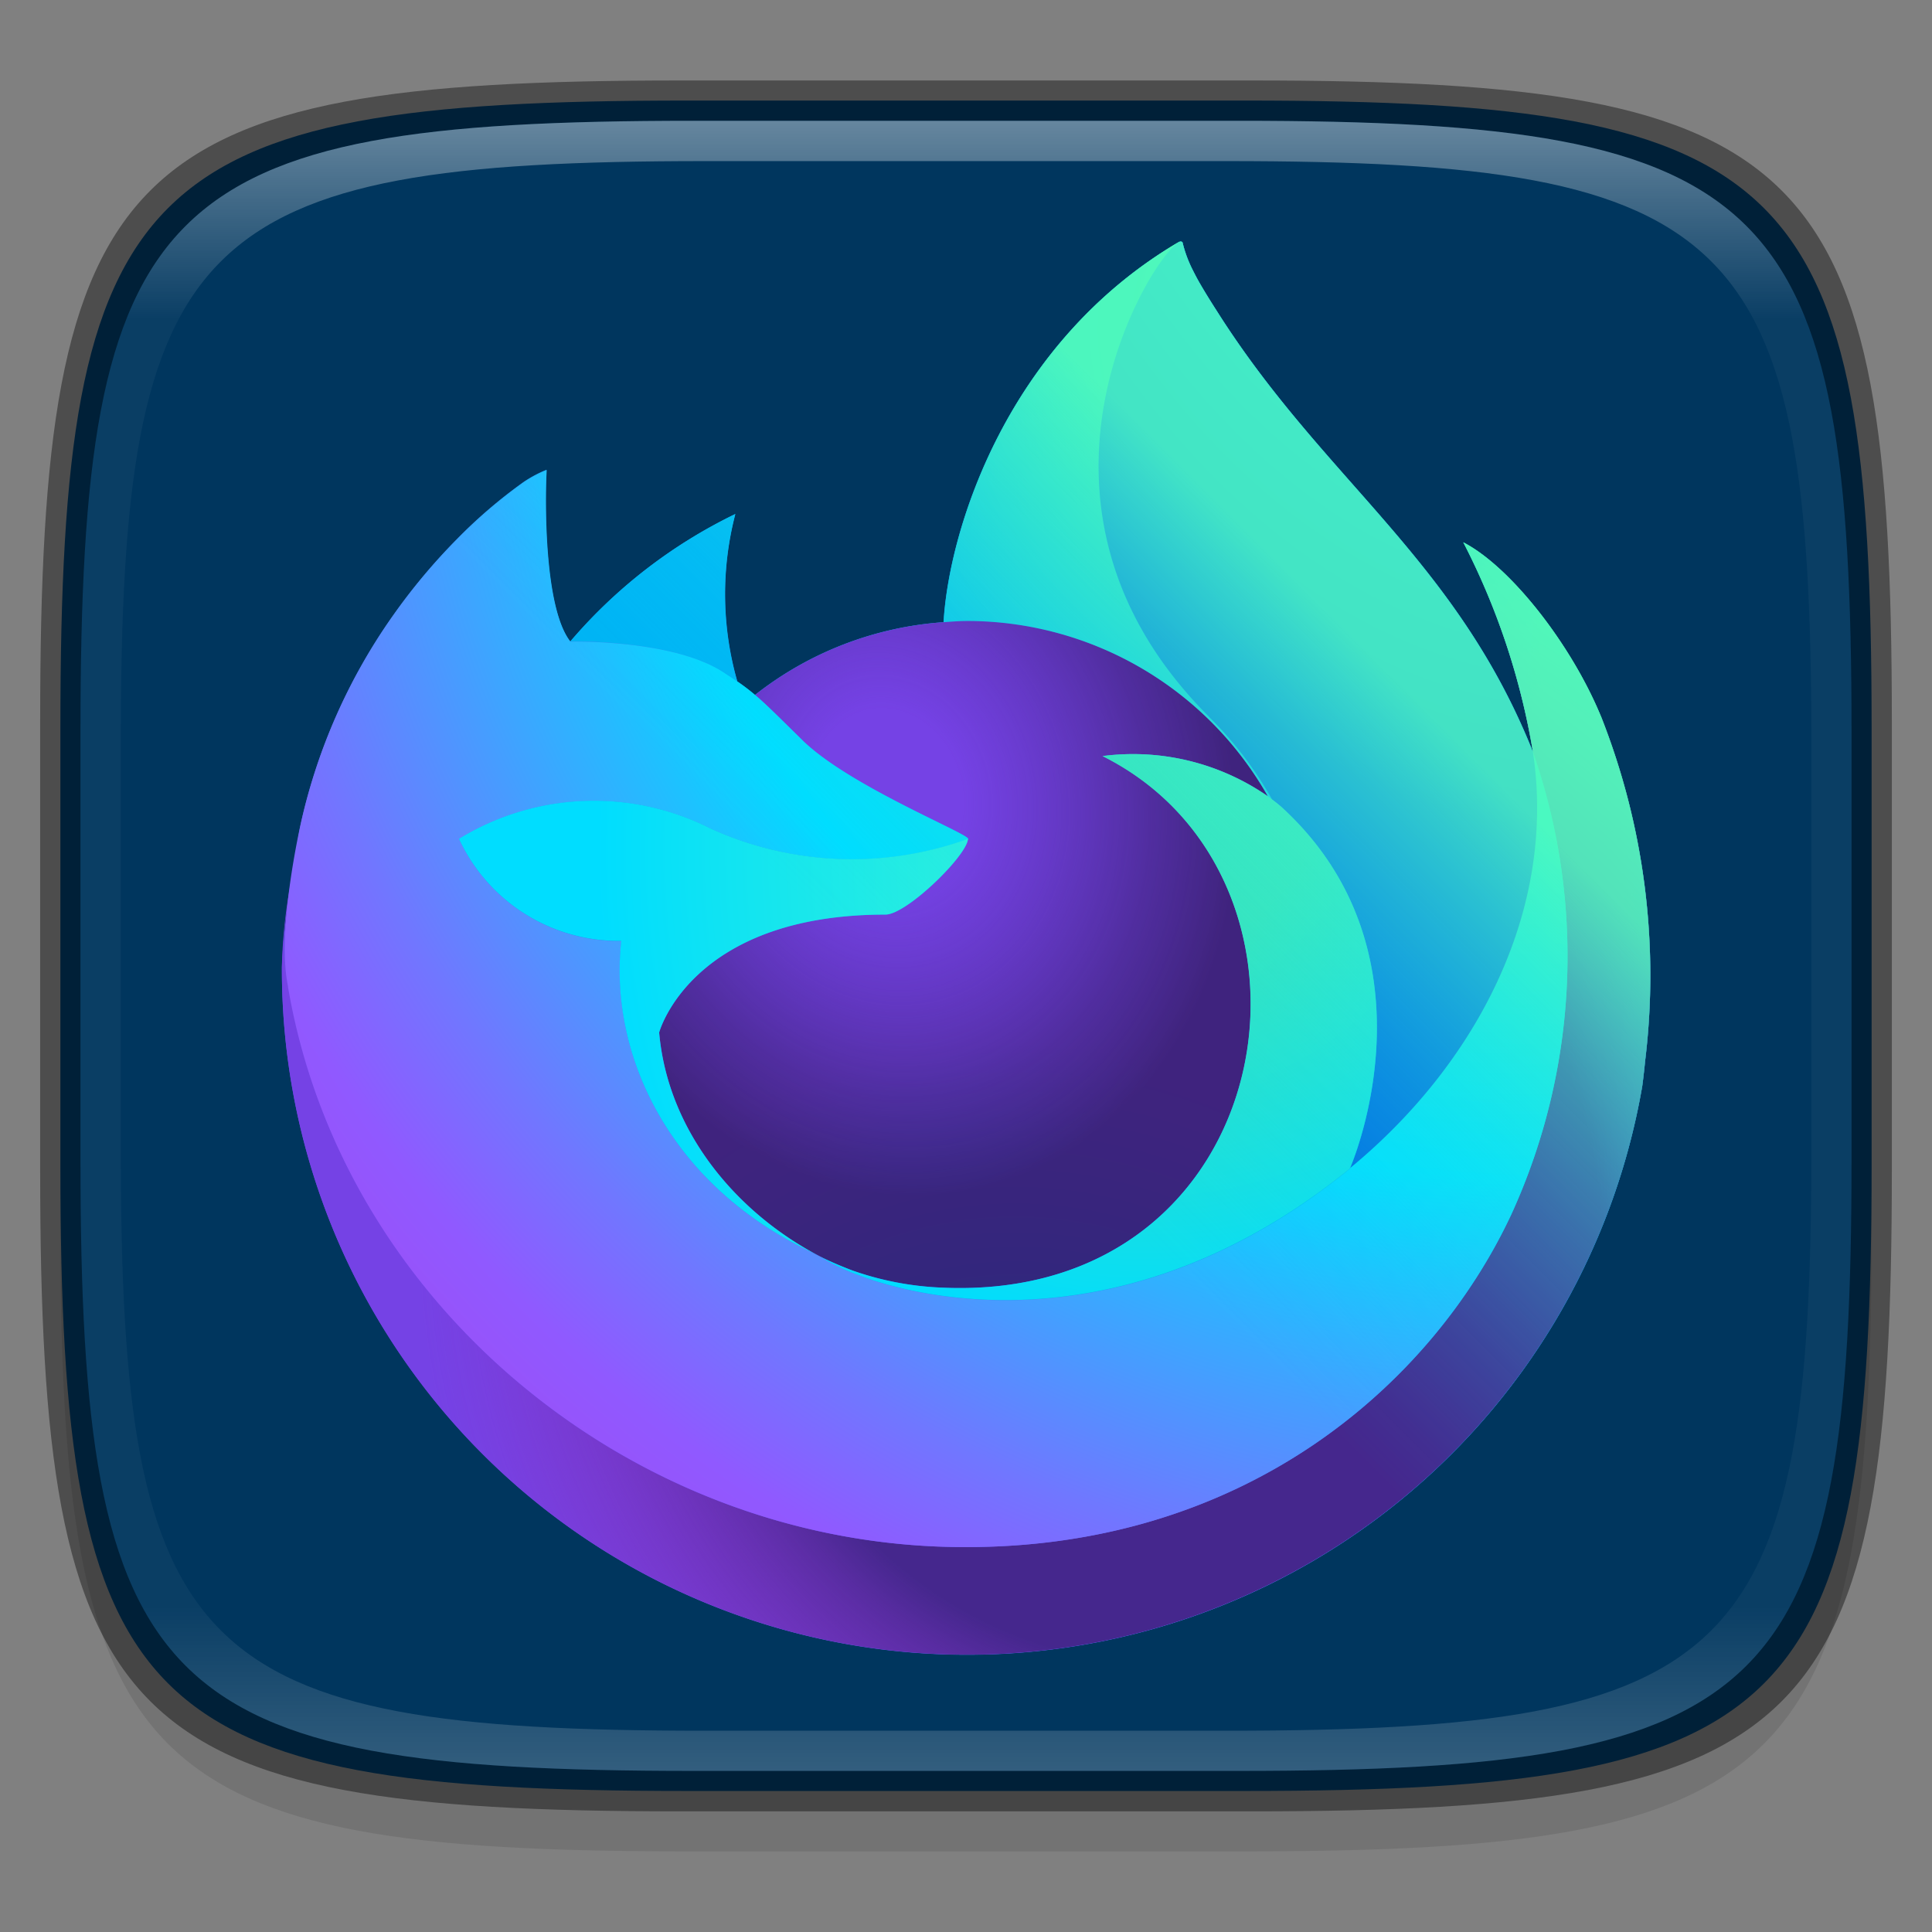 <?xml version="1.0" encoding="UTF-8" standalone="no"?>
<!-- Created with Inkscape (http://www.inkscape.org/) -->

<svg
   width="48"
   height="48"
   viewBox="0 0 12.7 12.7"
   version="1.1"
   id="svg5"
   inkscape:version="1.1.2 (0a00cf5339, 2022-02-04)"
   sodipodi:docname="firefox-trunk.svg"
   xmlns:inkscape="http://www.inkscape.org/namespaces/inkscape"
   xmlns:sodipodi="http://sodipodi.sourceforge.net/DTD/sodipodi-0.dtd"
   xmlns:xlink="http://www.w3.org/1999/xlink"
   xmlns="http://www.w3.org/2000/svg"
   xmlns:svg="http://www.w3.org/2000/svg">
  <rect x="0" y="0" width="12.7" height="12.7" fill="#808080" stroke="none"/>
  <sodipodi:namedview
     id="namedview7"
     pagecolor="#ffffff"
     bordercolor="#666666"
     borderopacity="1.0"
     inkscape:pageshadow="2"
     inkscape:pageopacity="0.0"
     inkscape:pagecheckerboard="0"
     inkscape:document-units="px"
     showgrid="false"
     units="px"
     inkscape:zoom="5.833631"
     inkscape:cx="42.169277"
     inkscape:cy="22.713127"
     inkscape:window-width="1851"
     inkscape:window-height="1016"
     inkscape:window-x="0"
     inkscape:window-y="0"
     inkscape:window-maximized="1"
     inkscape:current-layer="svg5" />
  <defs
     id="defs2">
    <linearGradient
       inkscape:collect="always"
       id="linearGradient1871">
      <stop
         style="stop-color:#ffffff;stop-opacity:1;"
         offset="0"
         id="stop1867" />
      <stop
         style="stop-color:#ffffff;stop-opacity:0.1"
         offset="0.12"
         id="stop2515" />
      <stop
         style="stop-color:#ffffff;stop-opacity:0.102"
         offset="0.9"
         id="stop2581" />
      <stop
         style="stop-color:#ffffff;stop-opacity:0.502"
         offset="1"
         id="stop1869" />
    </linearGradient>
    <linearGradient
       inkscape:collect="always"
       xlink:href="#linearGradient1871"
       id="linearGradient1873"
       x1="17.223"
       y1="3.5"
       x2="17.223"
       y2="44.466"
       gradientUnits="userSpaceOnUse"
       gradientTransform="matrix(0.265,0,0,0.265,0,-0.132)" />
    <linearGradient
       id="a-76"
       x1="74.803"
       y1="20.543"
       x2="7.742"
       y2="62.786"
       gradientUnits="userSpaceOnUse"
       gradientTransform="matrix(0.116,0,0,0.116,1.701,1.587)">
      <stop
         offset="0"
         stop-color="#3fe1b0"
         id="stop4973" />
      <stop
         offset=".406"
         stop-color="#00b3f4"
         id="stop4975" />
      <stop
         offset=".421"
         stop-color="#03b0f4"
         id="stop4977" />
      <stop
         offset=".818"
         stop-color="#5561e9"
         id="stop4979" />
      <stop
         offset="1"
         stop-color="#7542e5"
         id="stop4981" />
    </linearGradient>
    <radialGradient
       id="b-3"
       cx="-7907.187"
       cy="-8515.121"
       r="80.797"
       gradientTransform="matrix(0.116,0,0,0.116,928.374,992.052)"
       gradientUnits="userSpaceOnUse">
      <stop
         offset=".108"
         stop-color="#3fe1b0"
         id="stop4984" />
      <stop
         offset=".122"
         stop-color="#3bdcb3"
         id="stop4986" />
      <stop
         offset=".254"
         stop-color="#1bb3d3"
         id="stop4988" />
      <stop
         offset=".358"
         stop-color="#0799e6"
         id="stop4990" />
      <stop
         offset=".42"
         stop-color="#0090ed"
         id="stop4992" />
      <stop
         offset=".487"
         stop-color="#2482f1"
         id="stop4994" />
      <stop
         offset=".64"
         stop-color="#7165fb"
         id="stop4996" />
      <stop
         offset=".71"
         stop-color="#9059ff"
         id="stop4998" />
      <stop
         offset=".795"
         stop-color="#7d49ed"
         id="stop5000" />
      <stop
         offset=".86"
         stop-color="#7542e5"
         id="stop5002" />
    </radialGradient>
    <radialGradient
       id="c-5"
       cx="-7936.711"
       cy="-8482.089"
       r="80.797"
       gradientTransform="matrix(0.116,0,0,0.116,928.374,992.052)"
       gradientUnits="userSpaceOnUse">
      <stop
         offset=".3"
         stop-color="#45278d"
         id="stop5005" />
      <stop
         offset=".341"
         stop-color="#562896"
         stop-opacity=".787"
         id="stop5007" />
      <stop
         offset=".43"
         stop-color="#782aa9"
         stop-opacity=".364"
         id="stop5009" />
      <stop
         offset=".495"
         stop-color="#8d2bb5"
         stop-opacity=".1"
         id="stop5011" />
      <stop
         offset=".53"
         stop-color="#952bb9"
         stop-opacity="0"
         id="stop5013" />
    </radialGradient>
    <radialGradient
       id="d-2"
       cx="-7926.97"
       cy="-8533.457"
       r="58.534"
       gradientTransform="matrix(0.116,0,0,0.116,928.374,992.052)"
       gradientUnits="userSpaceOnUse">
      <stop
         offset=".132"
         stop-color="#3fe1b0"
         id="stop5016" />
      <stop
         offset=".289"
         stop-color="#28d0c8"
         id="stop5018" />
      <stop
         offset=".526"
         stop-color="#00b3f4"
         id="stop5020" />
    </radialGradient>
    <radialGradient
       id="e-1"
       cx="-7945.648"
       cy="-8460.984"
       r="38.471"
       gradientTransform="matrix(0.116,0,0,0.116,928.374,992.052)"
       gradientUnits="userSpaceOnUse">
      <stop
         offset=".287"
         stop-color="#0060df"
         id="stop5023" />
      <stop
         offset=".417"
         stop-color="#2357e1"
         id="stop5025" />
      <stop
         offset=".604"
         stop-color="#4f4ce3"
         id="stop5027" />
      <stop
         offset=".748"
         stop-color="#6b45e4"
         id="stop5029" />
      <stop
         offset=".833"
         stop-color="#7542e5"
         id="stop5031" />
    </radialGradient>
    <radialGradient
       id="f-2"
       cx="-7935.62"
       cy="-8491.546"
       r="20.397"
       gradientTransform="matrix(0.113,-0.027,0.032,0.132,1174.282,911.852)"
       gradientUnits="userSpaceOnUse">
      <stop
         offset=".206"
         stop-color="#45278d"
         stop-opacity="0"
         id="stop5034" />
      <stop
         offset=".251"
         stop-color="#44268a"
         stop-opacity=".055"
         id="stop5036" />
      <stop
         offset=".725"
         stop-color="#371f6f"
         stop-opacity=".591"
         id="stop5038" />
      <stop
         offset=".956"
         stop-color="#321c64"
         stop-opacity=".8"
         id="stop5040" />
    </radialGradient>
    <radialGradient
       id="g-7"
       cx="-7943.645"
       cy="-8466.522"
       r="0.626"
       gradientTransform="matrix(0.116,0,0,0.116,928.374,992.052)"
       gradientUnits="userSpaceOnUse">
      <stop
         offset=".353"
         stop-color="#3a8ee6"
         id="stop5043" />
      <stop
         offset=".472"
         stop-color="#5c79f0"
         id="stop5045" />
      <stop
         offset=".669"
         stop-color="#9059ff"
         id="stop5047" />
      <stop
         offset="1"
         stop-color="#c139e6"
         id="stop5049" />
    </radialGradient>
    <radialGradient
       id="h-4"
       cx="-7943.48"
       cy="-8466.749"
       r="0.224"
       gradientTransform="matrix(0.113,-0.027,0.032,0.132,1173.463,911.239)"
       gradientUnits="userSpaceOnUse">
      <stop
         offset=".206"
         stop-color="#9059ff"
         stop-opacity="0"
         id="stop5052" />
      <stop
         offset=".278"
         stop-color="#8c4ff3"
         stop-opacity=".064"
         id="stop5054" />
      <stop
         offset=".747"
         stop-color="#7716a8"
         stop-opacity=".45"
         id="stop5056" />
      <stop
         offset=".975"
         stop-color="#6e008b"
         stop-opacity=".6"
         id="stop5058" />
    </radialGradient>
    <radialGradient
       id="i-6"
       cx="-7937.731"
       cy="-8518.427"
       r="27.676"
       gradientTransform="matrix(0.116,0,0,0.116,928.374,992.052)"
       gradientUnits="userSpaceOnUse">
      <stop
         offset="0"
         stop-color="#0df"
         id="stop5061" />
      <stop
         offset=".235"
         stop-color="#00d6fd"
         id="stop5063" />
      <stop
         offset=".572"
         stop-color="#00c3f8"
         id="stop5065" />
      <stop
         offset=".792"
         stop-color="#00b3f4"
         id="stop5067" />
    </radialGradient>
    <radialGradient
       id="j-9"
       cx="-7915.977"
       cy="-8535.981"
       r="118.081"
       gradientTransform="matrix(0.116,0,0,0.116,928.374,992.052)"
       gradientUnits="userSpaceOnUse">
      <stop
         offset=".126"
         stop-color="#3fe1b0"
         id="stop5070" />
      <stop
         offset=".429"
         stop-color="#0df"
         id="stop5072" />
      <stop
         offset=".479"
         stop-color="#1ec1ff"
         id="stop5074" />
      <stop
         offset=".624"
         stop-color="#7077ff"
         id="stop5076" />
      <stop
         offset=".69"
         stop-color="#9059ff"
         id="stop5078" />
      <stop
         offset=".904"
         stop-color="#b833e1"
         id="stop5080" />
    </radialGradient>
    <radialGradient
       id="k-82"
       cx="-7927.165"
       cy="-8522.859"
       r="86.499"
       gradientTransform="matrix(0.012,0.116,-0.076,0.008,-542.567,985.799)"
       gradientUnits="userSpaceOnUse">
      <stop
         offset="0"
         stop-color="#54ffbd"
         id="stop5083" />
      <stop
         offset=".095"
         stop-color="#4cf3b8"
         id="stop5085" />
      <stop
         offset=".197"
         stop-color="#3fe1b0"
         id="stop5087" />
      <stop
         offset=".257"
         stop-color="#33d8bd"
         id="stop5089" />
      <stop
         offset=".369"
         stop-color="#12c0e1"
         id="stop5091" />
      <stop
         offset=".423"
         stop-color="#00b3f4"
         id="stop5093" />
      <stop
         offset=".737"
         stop-color="#0060df"
         id="stop5095" />
    </radialGradient>
    <radialGradient
       id="l-6"
       cx="-7938.383"
       cy="-8508.176"
       r="73.72"
       gradientTransform="matrix(0.116,0,0,0.116,928.374,992.052)"
       gradientUnits="userSpaceOnUse">
      <stop
         offset=".137"
         stop-color="#3fe1b0"
         id="stop5098" />
      <stop
         offset=".435"
         stop-color="#0df"
         id="stop5100" />
      <stop
         offset=".484"
         stop-color="#1ec1ff"
         id="stop5102" />
      <stop
         offset=".622"
         stop-color="#7077ff"
         id="stop5104" />
      <stop
         offset=".685"
         stop-color="#9059ff"
         id="stop5106" />
    </radialGradient>
    <radialGradient
       id="m-8"
       cx="-7918.923"
       cy="-8503.861"
       r="80.686"
       gradientTransform="matrix(0.116,0,0,0.116,928.374,992.052)"
       gradientUnits="userSpaceOnUse">
      <stop
         offset=".094"
         stop-color="#54ffbd"
         id="stop5109" />
      <stop
         offset=".242"
         stop-color="#41f7cc"
         id="stop5111" />
      <stop
         offset=".543"
         stop-color="#0fe3f3"
         id="stop5113" />
      <stop
         offset=".626"
         stop-color="#0df"
         id="stop5115" />
    </radialGradient>
    <linearGradient
       id="n-8"
       x1="70.013"
       y1="12.061"
       x2="15.267"
       y2="66.806"
       gradientUnits="userSpaceOnUse"
       gradientTransform="matrix(0.116,0,0,0.116,1.701,1.587)">
      <stop
         offset=".167"
         stop-color="#54ffbd"
         stop-opacity=".8"
         id="stop5118" />
      <stop
         offset=".236"
         stop-color="#43f8ca"
         stop-opacity=".639"
         id="stop5120" />
      <stop
         offset=".361"
         stop-color="#27ede1"
         stop-opacity=".368"
         id="stop5122" />
      <stop
         offset=".466"
         stop-color="#12e4f1"
         stop-opacity=".169"
         id="stop5124" />
      <stop
         offset=".545"
         stop-color="#05dffb"
         stop-opacity=".046"
         id="stop5126" />
      <stop
         offset=".589"
         stop-color="#0df"
         stop-opacity="0"
         id="stop5128" />
    </linearGradient>
  </defs>
  <path
     id="rect3143"
     style="opacity:0.1;fill:#000000;fill-opacity:1;stroke-width:0.265"
     d="m 4.516,1.058 c -3.604,0 -4.119,0.514 -4.119,4.114 v 2.884 c 0,3.601 0.515,4.114 4.119,4.114 h 3.668 c 3.604,0 4.119,-0.514 4.119,-4.114 v -2.884 c 0,-3.601 -0.515,-4.114 -4.119,-4.114 z" />
  <path
     style="display:inline;fill:#00365e;fill-opacity:1;stroke:none;stroke-width:0.099;stroke-linecap:round;stroke-linejoin:round;stroke-miterlimit:4;stroke-dasharray:none;stroke-dashoffset:0;stroke-opacity:1;enable-background:new"
     d="m 8.184,0.661 c 3.604,0 4.119,0.514 4.119,4.114 v 2.884 c 0,3.601 -0.515,4.114 -4.119,4.114 H 4.516 c -3.604,0 -4.119,-0.514 -4.119,-4.114 v -2.884 c 0,-3.601 0.515,-4.114 4.119,-4.114 z"
     id="rect877"
     inkscape:connector-curvature="0"
     sodipodi:nodetypes="sssssssss" />
  <path
     d="M 10.522,4.705 C 10.327,4.234 9.93,3.726 9.619,3.565 a 4.679,4.679 0 0 1 0.456,1.367 l 7.98e-4,0.008 C 9.567,3.67 8.703,3.158 7.998,2.043 7.962,1.987 7.927,1.931 7.892,1.871 7.872,1.837 7.856,1.806 7.842,1.778 a 0.82,0.82 0 0 1 -0.067,-0.178 0.012,0.012 0 0 0 -0.01,-0.012 0.016,0.016 0 0 0 -0.008,0 c -5.702e-4,0 -0.002,0.001 -0.002,0.001 -7.181e-4,2.323e-4 -0.002,0.001 -0.003,0.002 l 0.002,-0.003 C 6.621,2.25 6.238,3.477 6.202,4.09 A 2.253,2.253 0 0 0 4.963,4.568 1.346,1.346 0 0 0 4.847,4.479 2.088,2.088 0 0 1 4.834,3.379 3.335,3.335 0 0 0 3.75,4.216 h -0.002 C 3.569,3.99 3.582,3.244 3.592,3.088 A 0.805,0.805 0 0 0 3.442,3.168 3.28,3.28 0 0 0 3.002,3.545 3.933,3.933 0 0 0 2.581,4.05 v 7.18e-4 -8.221e-4 A 3.803,3.803 0 0 0 1.977,5.415 l -0.006,0.03 c -0.008,0.04 -0.039,0.238 -0.044,0.281 0,0.003 -7.18e-4,0.007 -0.001,0.01 a 4.292,4.292 0 0 0 -0.073,0.621 v 0.023 a 4.504,4.504 0 0 0 8.942,0.762 c 0.008,-0.058 0.014,-0.116 0.02,-0.174 A 4.631,4.631 0 0 0 10.522,4.705 Z M 5.332,8.23 c 0.021,0.01 0.041,0.021 0.062,0.031 l 0.003,0.002 Q 5.365,8.247 5.332,8.23 Z M 6.363,5.514 Z M 10.076,4.94 v -0.004 l 7.98e-4,0.005 z"
     id="path5142"
     inkscape:connector-curvature="0"
     style="fill:url(#a-76);stroke-width:0.116" />
  <path
     d="m 10.076,4.941 -7.98e-4,-0.005 v 0.004 z"
     id="path5144"
     inkscape:connector-curvature="0"
     style="fill:none;stroke-width:0.116" />
  <path
     d="M 10.522,4.705 C 10.327,4.234 9.93,3.726 9.619,3.565 a 4.679,4.679 0 0 1 0.456,1.367 v 0.004 l 7.98e-4,0.005 A 4.079,4.079 0 0 1 9.936,7.98 C 9.419,9.088 8.17,10.223 6.214,10.168 4.101,10.108 2.241,8.54 1.893,6.486 c -0.063,-0.324 0,-0.488 0.032,-0.751 a 3.355,3.355 0 0 0 -0.072,0.621 v 0.023 a 4.504,4.504 0 0 0 8.942,0.762 c 0.008,-0.058 0.014,-0.116 0.02,-0.174 a 4.631,4.631 0 0 0 -0.292,-2.262 z"
     id="path5146"
     inkscape:connector-curvature="0"
     style="fill:url(#b-3);stroke-width:0.116" />
  <path
     d="M 10.522,4.705 C 10.327,4.234 9.93,3.726 9.619,3.565 a 4.679,4.679 0 0 1 0.456,1.367 v 0.004 l 7.98e-4,0.005 A 4.079,4.079 0 0 1 9.936,7.98 C 9.419,9.088 8.17,10.223 6.214,10.168 4.101,10.108 2.241,8.54 1.893,6.486 c -0.063,-0.324 0,-0.488 0.032,-0.751 a 3.355,3.355 0 0 0 -0.072,0.621 v 0.023 a 4.504,4.504 0 0 0 8.942,0.762 c 0.008,-0.058 0.014,-0.116 0.02,-0.174 a 4.631,4.631 0 0 0 -0.292,-2.262 z"
     id="path5148"
     inkscape:connector-curvature="0"
     style="fill:url(#c-5);stroke-width:0.116" />
  <path
     d="m 8.334,5.234 c 0.01,0.007 0.019,0.014 0.028,0.021 A 2.452,2.452 0 0 0 7.943,4.709 C 6.544,3.309 7.577,1.674 7.751,1.591 l 0.002,-0.003 c -1.131,0.662 -1.515,1.888 -1.55,2.502 0.053,-0.004 0.105,-0.008 0.158,-0.008 a 2.273,2.273 0 0 1 1.973,1.152 z"
     id="path5150"
     inkscape:connector-curvature="0"
     style="fill:url(#d-2);stroke-width:0.116" />
  <path
     d="m 6.363,5.514 c -0.007,0.112 -0.403,0.498 -0.542,0.498 -1.281,0 -1.488,0.775 -1.488,0.775 0.057,0.652 0.511,1.19 1.061,1.474 0.025,0.013 0.051,0.025 0.076,0.036 q 0.066,0.029 0.132,0.054 A 2.003,2.003 0 0 0 6.188,8.464 C 8.433,8.569 8.868,5.78 7.248,4.97 A 1.555,1.555 0 0 1 8.334,5.234 2.273,2.273 0 0 0 6.361,4.082 c -0.053,0 -0.106,0.004 -0.158,0.008 a 2.253,2.253 0 0 0 -1.239,0.478 c 0.069,0.058 0.146,0.136 0.309,0.297 0.306,0.301 1.089,0.613 1.091,0.65 z"
     id="path5152"
     inkscape:connector-curvature="0"
     style="fill:url(#e-1);stroke-width:0.116" />
  <path
     d="m 6.363,5.514 c -0.007,0.112 -0.403,0.498 -0.542,0.498 -1.281,0 -1.488,0.775 -1.488,0.775 0.057,0.652 0.511,1.19 1.061,1.474 0.025,0.013 0.051,0.025 0.076,0.036 q 0.066,0.029 0.132,0.054 A 2.003,2.003 0 0 0 6.188,8.464 C 8.433,8.569 8.868,5.78 7.248,4.97 A 1.555,1.555 0 0 1 8.334,5.234 2.273,2.273 0 0 0 6.361,4.082 c -0.053,0 -0.106,0.004 -0.158,0.008 a 2.253,2.253 0 0 0 -1.239,0.478 c 0.069,0.058 0.146,0.136 0.309,0.297 0.306,0.301 1.089,0.613 1.091,0.65 z"
     id="path5154"
     inkscape:connector-curvature="0"
     style="fill:url(#f-2);stroke-width:0.116" />
  <path
     d="m 5.332,8.23 q 0.033,0.017 0.066,0.033 l -0.003,-0.002 c -0.021,-0.01 -0.041,-0.021 -0.062,-0.031 z"
     id="path5156"
     inkscape:connector-curvature="0"
     style="fill:url(#g-7);stroke-width:0.116" />
  <path
     d="m 5.332,8.23 q 0.033,0.017 0.066,0.033 l -0.003,-0.002 c -0.021,-0.01 -0.041,-0.021 -0.062,-0.031 z"
     id="path5158"
     inkscape:connector-curvature="0"
     style="fill:url(#h-4);stroke-width:0.116" />
  <path
     d="m 4.753,4.418 c 0.036,0.023 0.067,0.043 0.093,0.062 A 2.088,2.088 0 0 1 4.833,3.379 3.335,3.335 0 0 0 3.749,4.216 c 0.022,-5.913e-4 0.675,-0.012 1.004,0.201 z"
     id="path5160"
     inkscape:connector-curvature="0"
     style="fill:url(#i-6);stroke-width:0.116" />
  <path
     d="M 1.893,6.486 C 2.241,8.54 4.102,10.108 6.215,10.168 8.171,10.223 9.42,9.088 9.936,7.98 A 4.079,4.079 0 0 0 10.076,4.941 v -0.004 c 0,-0.003 -7.18e-4,-0.005 0,-0.004 l 7.98e-4,0.008 C 10.237,5.983 9.706,6.993 8.877,7.677 l -0.003,0.006 C 7.258,8.999 5.712,8.477 5.399,8.264 q -0.033,-0.016 -0.066,-0.033 C 4.391,7.781 4.002,6.922 4.085,6.186 A 1.157,1.157 0 0 1 3.018,5.515 1.699,1.699 0 0 1 4.674,5.448 2.243,2.243 0 0 0 6.365,5.515 C 6.363,5.478 5.579,5.166 5.274,4.865 5.11,4.704 5.033,4.627 4.964,4.569 A 1.346,1.346 0 0 0 4.848,4.481 C 4.821,4.462 4.791,4.443 4.755,4.419 4.427,4.205 3.773,4.217 3.752,4.218 h -0.002 C 3.571,3.991 3.584,3.245 3.594,3.09 A 0.805,0.805 0 0 0 3.444,3.169 3.28,3.28 0 0 0 3.003,3.546 3.933,3.933 0 0 0 2.581,4.05 v 6.757e-4 -8.221e-4 a 3.803,3.803 0 0 0 -0.604,1.365 c -0.002,0.009 -0.162,0.709 -0.083,1.071 z"
     id="path5162"
     inkscape:connector-curvature="0"
     style="fill:url(#j-9);stroke-width:0.116" />
  <path
     d="M 6.363,5.514 H 6.363 Z"
     id="path5164"
     inkscape:connector-curvature="0"
     style="fill:#ff4aa2;stroke-width:0.116" />
  <path
     d="m 7.944,4.709 a 2.452,2.452 0 0 1 0.418,0.546 c 0.025,0.019 0.048,0.037 0.068,0.055 C 9.451,6.252 8.916,7.582 8.876,7.677 9.705,6.994 10.235,5.983 10.076,4.94 9.567,3.67 8.703,3.158 7.998,2.043 7.962,1.987 7.927,1.931 7.892,1.871 7.872,1.837 7.856,1.806 7.842,1.778 a 0.82,0.82 0 0 1 -0.067,-0.178 0.012,0.012 0 0 0 -0.01,-0.012 0.016,0.016 0 0 0 -0.008,0 c -5.702e-4,0 -0.002,0.001 -0.002,0.001 -7.181e-4,2.323e-4 -0.002,0.001 -0.003,0.002 -0.174,0.083 -1.207,1.718 0.193,3.118 z"
     id="path5166"
     inkscape:connector-curvature="0"
     style="fill:url(#k-82);stroke-width:0.116" />
  <path
     d="m 8.429,5.31 c -0.02,-0.018 -0.043,-0.037 -0.068,-0.055 -0.009,-0.007 -0.018,-0.014 -0.028,-0.021 A 1.555,1.555 0 0 0 7.247,4.97 C 8.867,5.78 8.433,8.569 6.188,8.464 A 2.003,2.003 0 0 1 5.602,8.351 Q 5.536,8.326 5.47,8.297 C 5.444,8.285 5.419,8.274 5.394,8.261 l 0.003,0.002 C 5.71,8.476 7.256,8.998 8.872,7.682 l 0.003,-0.006 C 8.915,7.582 9.45,6.251 8.429,5.31 Z"
     id="path5168"
     inkscape:connector-curvature="0"
     style="fill:url(#l-6);stroke-width:0.116" />
  <path
     d="m 4.333,6.787 c 0,0 0.208,-0.775 1.488,-0.775 0.138,0 0.535,-0.386 0.542,-0.498 A 2.243,2.243 0 0 1 4.673,5.447 1.699,1.699 0 0 0 3.017,5.514 1.157,1.157 0 0 0 4.084,6.185 c -0.083,0.736 0.306,1.595 1.248,2.045 0.021,0.01 0.041,0.021 0.062,0.031 C 4.844,7.976 4.39,7.439 4.333,6.787 Z"
     id="path5170"
     inkscape:connector-curvature="0"
     style="fill:url(#m-8);stroke-width:0.116" />
  <path
     d="m 7.448,6.056 -1.161e-4,1.161e-4 z"
     id="path5172"
     inkscape:connector-curvature="0"
     style="fill:#ff4aa2;stroke-width:0.116" />
  <path
     d="M 10.522,4.705 C 10.327,4.234 9.93,3.726 9.619,3.565 a 4.679,4.679 0 0 1 0.456,1.367 l 7.98e-4,0.008 C 9.567,3.67 8.703,3.158 7.998,2.043 7.962,1.987 7.927,1.931 7.892,1.871 7.872,1.837 7.856,1.806 7.842,1.778 a 0.82,0.82 0 0 1 -0.067,-0.178 0.012,0.012 0 0 0 -0.01,-0.012 0.016,0.016 0 0 0 -0.008,0 c -5.702e-4,0 -0.002,0.001 -0.002,0.001 -7.181e-4,2.323e-4 -0.002,0.001 -0.003,0.002 l 0.002,-0.003 c -1.131,0.662 -1.515,1.888 -1.55,2.502 0.053,-0.004 0.105,-0.008 0.158,-0.008 A 2.273,2.273 0 0 1 8.334,5.234 1.555,1.555 0 0 0 7.248,4.97 C 8.868,5.78 8.433,8.569 6.188,8.464 A 2.003,2.003 0 0 1 5.602,8.351 Q 5.536,8.326 5.47,8.297 c -0.025,-0.012 -0.051,-0.023 -0.076,-0.036 l 0.003,0.002 q -0.033,-0.016 -0.066,-0.033 c 0.021,0.01 0.041,0.021 0.062,0.031 C 4.844,7.976 4.39,7.439 4.333,6.787 c 0,0 0.208,-0.775 1.488,-0.775 0.138,0 0.535,-0.386 0.542,-0.498 C 6.362,5.477 5.578,5.165 5.272,4.864 5.109,4.703 5.032,4.626 4.963,4.567 A 1.346,1.346 0 0 0 4.847,4.479 2.088,2.088 0 0 1 4.834,3.379 3.335,3.335 0 0 0 3.75,4.216 h -0.002 C 3.569,3.99 3.582,3.244 3.592,3.088 A 0.805,0.805 0 0 0 3.442,3.168 3.28,3.28 0 0 0 3.002,3.545 3.933,3.933 0 0 0 2.581,4.05 v 6.758e-4 -8.221e-4 a 3.803,3.803 0 0 0 -0.604,1.365 l -0.006,0.03 c -0.008,0.04 -0.046,0.241 -0.052,0.284 0,0.003 0,-0.003 0,0 a 5.24,5.24 0 0 0 -0.066,0.628 v 0.023 a 4.504,4.504 0 0 0 8.942,0.762 c 0.008,-0.058 0.014,-0.116 0.02,-0.174 A 4.631,4.631 0 0 0 10.522,4.705 Z m -0.447,0.231 7.98e-4,0.005 z"
     id="path5174"
     inkscape:connector-curvature="0"
     style="fill:url(#n-8);stroke-width:0.116" />
  <path
     id="rect1370"
     style="opacity:0.4;fill:#000000;fill-opacity:1;stroke-width:0.265"
     d="m 4.475,0.529 c -3.684,0 -4.211,0.526 -4.211,4.213 v 2.952 c 0,3.686 0.526,4.213 4.211,4.213 H 8.225 c 3.684,0 4.211,-0.526 4.211,-4.213 V 4.742 c 0,-3.686 -0.526,-4.213 -4.211,-4.213 z m 0.082,0.265 h 3.586 c 3.524,0 4.028,0.501 4.028,4.016 v 2.815 c 0,3.515 -0.504,4.016 -4.028,4.016 H 4.557 c -3.524,0 -4.028,-0.501 -4.028,-4.016 V 4.81 c 0,-3.515 0.504,-4.016 4.028,-4.016 z" />
  <path
     id="rect1565"
     style="fill:url(#linearGradient1873);fill-opacity:1;stroke-width:0.265;opacity:0.4"
     d="m 4.557,0.794 c -3.524,0 -4.028,0.501 -4.028,4.016 v 2.815 c 0,3.515 0.504,4.016 4.028,4.016 h 3.586 c 3.524,0 4.028,-0.501 4.028,-4.016 V 4.81 c 0,-3.515 -0.504,-4.016 -4.028,-4.016 z m 0.082,0.265 h 3.423 c 3.364,0 3.845,0.477 3.845,3.82 v 2.678 c 0,3.343 -0.481,3.82 -3.845,3.82 h -3.423 c -3.364,0 -3.845,-0.477 -3.845,-3.82 V 4.879 c 0,-3.343 0.481,-3.82 3.845,-3.82 z" />
</svg>
